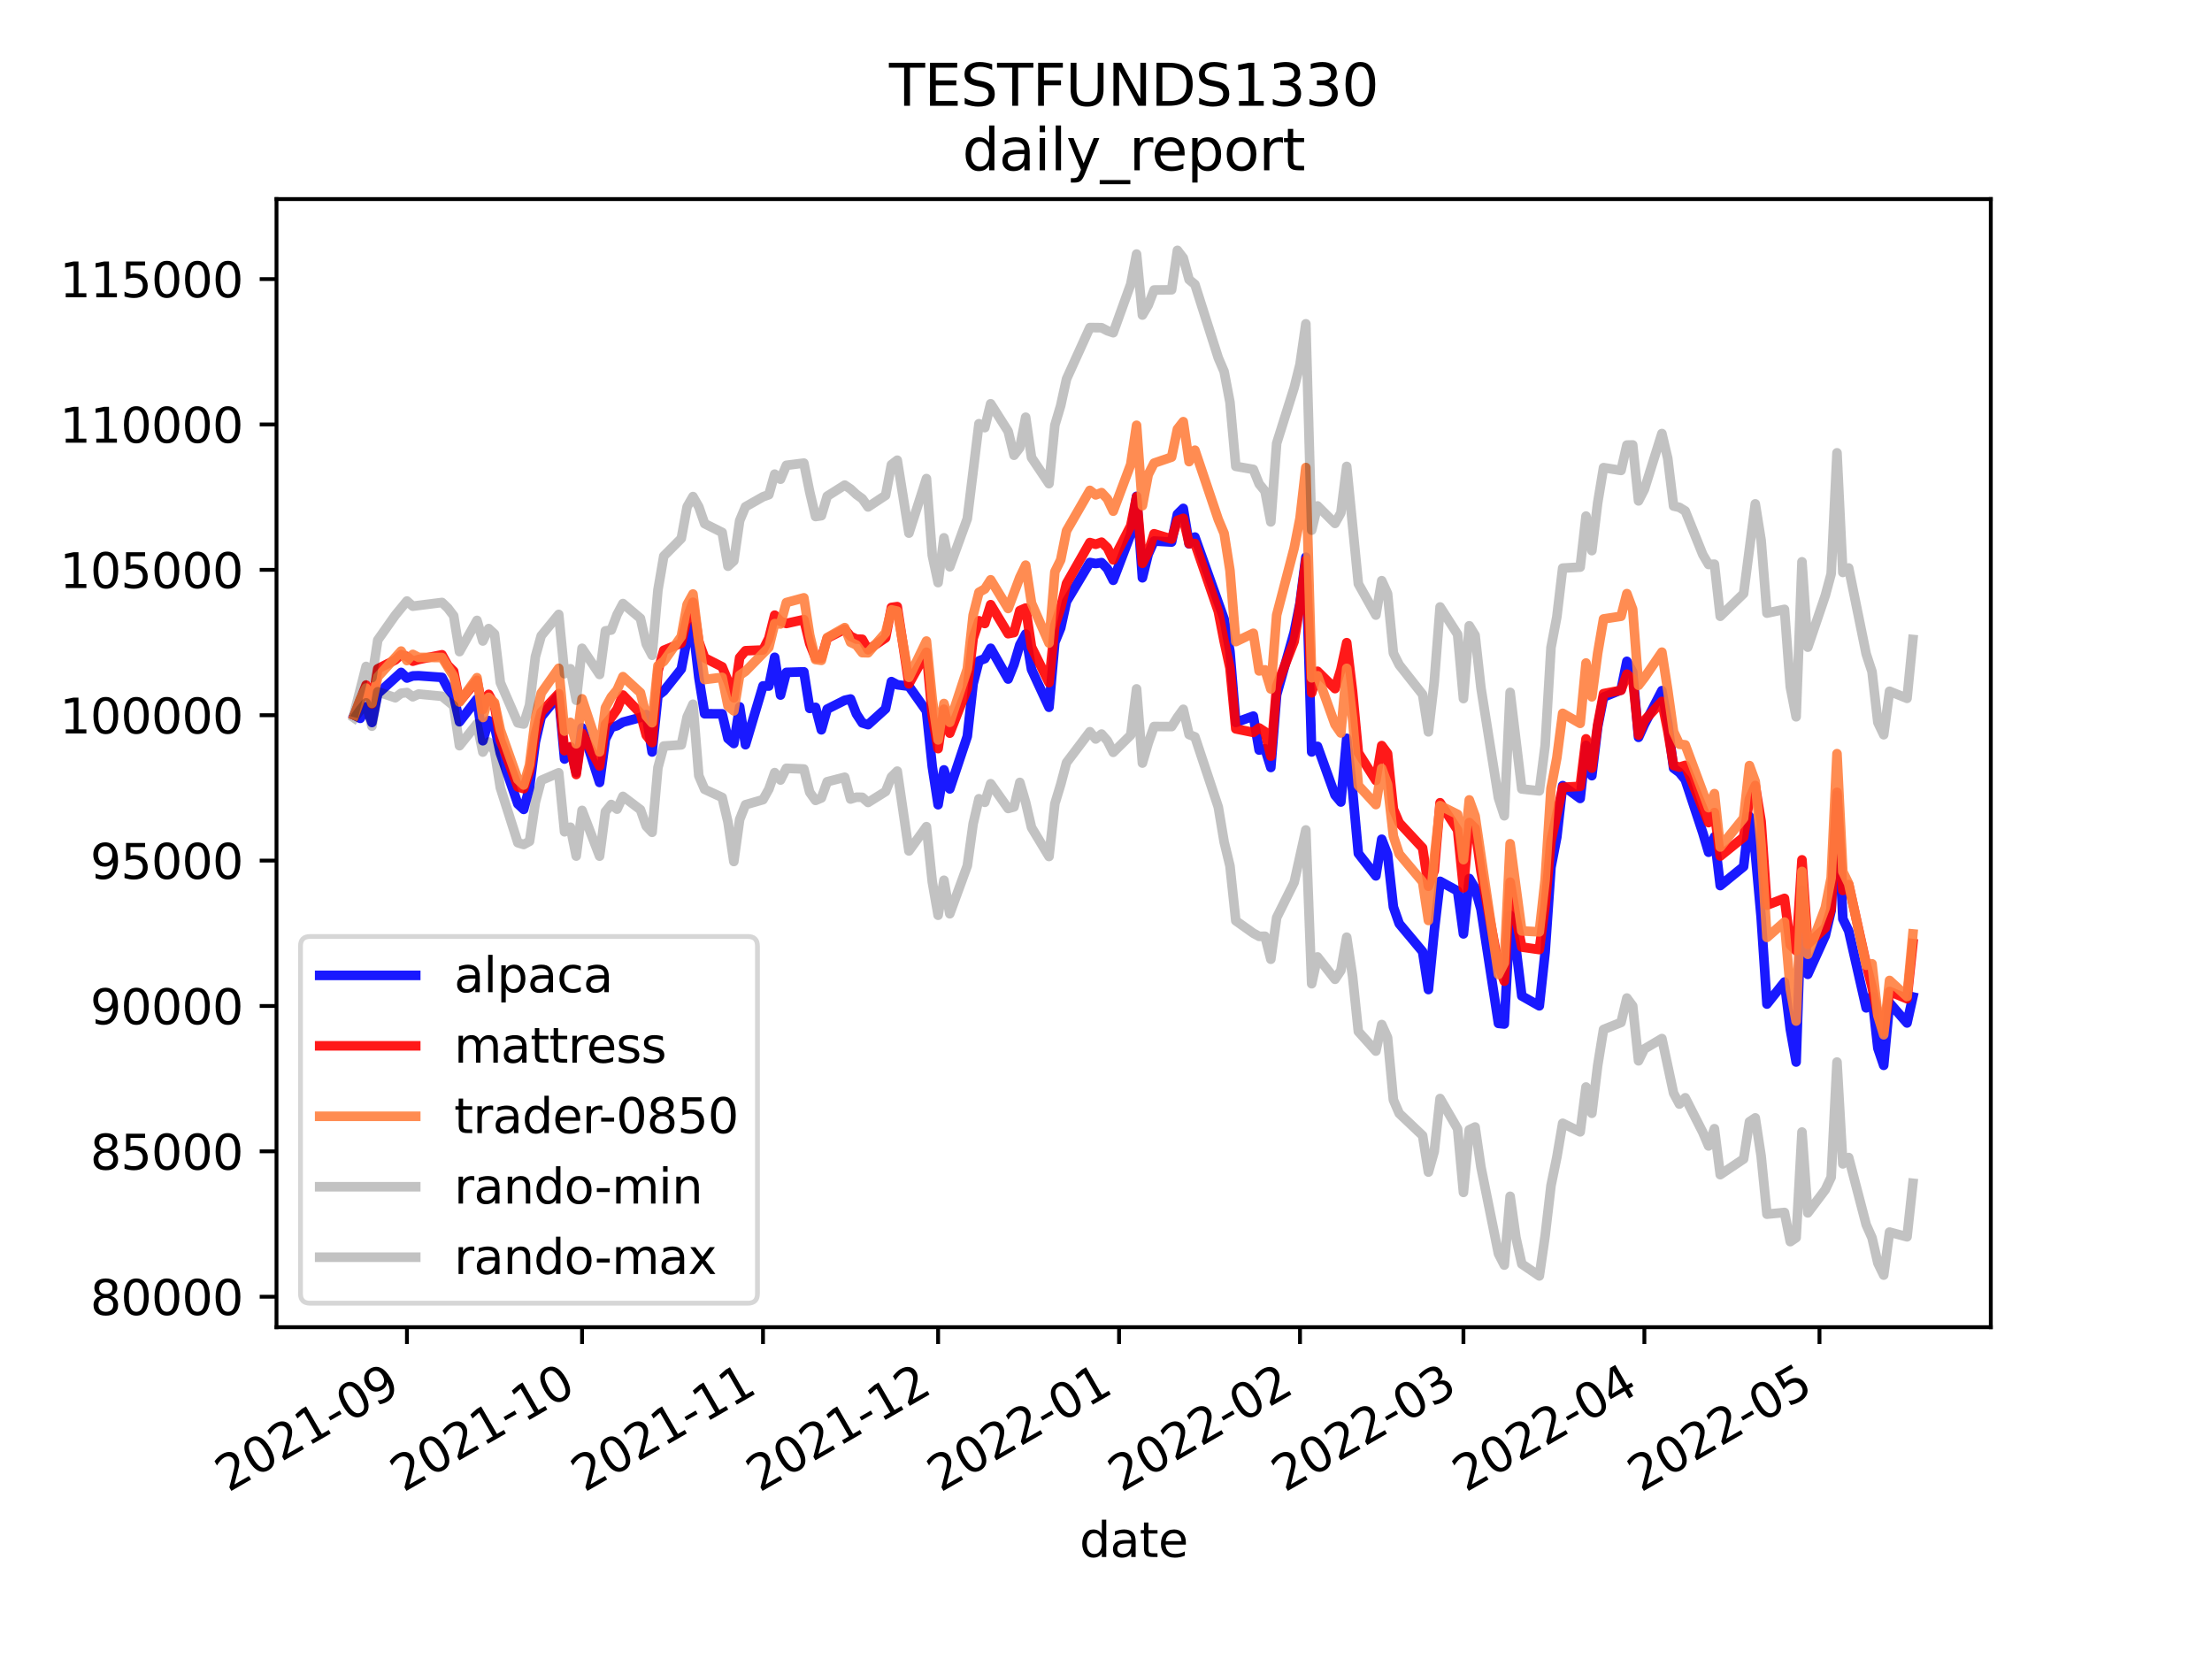 <?xml version="1.0" encoding="utf-8" standalone="no"?>
<!DOCTYPE svg PUBLIC "-//W3C//DTD SVG 1.1//EN"
  "http://www.w3.org/Graphics/SVG/1.1/DTD/svg11.dtd">
<svg height="345.6pt" version="1.1" viewBox="0 0 460.8 345.6" width="460.8pt" xmlns="http://www.w3.org/2000/svg" xmlns:xlink="http://www.w3.org/1999/xlink">
 <defs>
  <style type="text/css">*{stroke-linecap:butt;stroke-linejoin:round;}</style>
 </defs>
 <g id="figure_1">
  <g id="patch_1">
   <path d="M 0 345.6 
L 460.8 345.6 
L 460.8 0 
L 0 0 
z
" style="fill:#ffffff;"/>
  </g>
  <g id="axes_1">
   <g id="patch_2">
    <path d="M 57.6 276.48 
L 414.72 276.48 
L 414.72 41.472 
L 57.6 41.472 
z
" style="fill:#ffffff;"/>
   </g>
   <g id="matplotlib.axis_1">
    <g id="xtick_1">
     <g id="line2d_1">
      <defs>
       <path d="M 0 0 
L 0 3.5 
" id="m5883216762" style="stroke:#000000;stroke-width:0.8;"/>
      </defs>
      <g>
       <use style="stroke:#000000;stroke-width:0.8;" x="84.776" xlink:href="#m5883216762" y="276.48"/>
      </g>
     </g>
     <g id="text_1">
      <!-- 2021-09 -->
      <g transform="translate(47.551 310.952)rotate(-30)scale(0.1 -0.1)">
       <defs>
        <path d="M 1228 531 
L 3431 531 
L 3431 0 
L 469 0 
L 469 531 
Q 828 903 1448 1529 
Q 2069 2156 2228 2338 
Q 2531 2678 2651 2914 
Q 2772 3150 2772 3378 
Q 2772 3750 2511 3984 
Q 2250 4219 1831 4219 
Q 1534 4219 1204 4116 
Q 875 4013 500 3803 
L 500 4441 
Q 881 4594 1212 4672 
Q 1544 4750 1819 4750 
Q 2544 4750 2975 4387 
Q 3406 4025 3406 3419 
Q 3406 3131 3298 2873 
Q 3191 2616 2906 2266 
Q 2828 2175 2409 1742 
Q 1991 1309 1228 531 
z
" id="DejaVuSans-32" transform="scale(0.016)"/>
        <path d="M 2034 4250 
Q 1547 4250 1301 3770 
Q 1056 3291 1056 2328 
Q 1056 1369 1301 889 
Q 1547 409 2034 409 
Q 2525 409 2770 889 
Q 3016 1369 3016 2328 
Q 3016 3291 2770 3770 
Q 2525 4250 2034 4250 
z
M 2034 4750 
Q 2819 4750 3233 4129 
Q 3647 3509 3647 2328 
Q 3647 1150 3233 529 
Q 2819 -91 2034 -91 
Q 1250 -91 836 529 
Q 422 1150 422 2328 
Q 422 3509 836 4129 
Q 1250 4750 2034 4750 
z
" id="DejaVuSans-30" transform="scale(0.016)"/>
        <path d="M 794 531 
L 1825 531 
L 1825 4091 
L 703 3866 
L 703 4441 
L 1819 4666 
L 2450 4666 
L 2450 531 
L 3481 531 
L 3481 0 
L 794 0 
L 794 531 
z
" id="DejaVuSans-31" transform="scale(0.016)"/>
        <path d="M 313 2009 
L 1997 2009 
L 1997 1497 
L 313 1497 
L 313 2009 
z
" id="DejaVuSans-2d" transform="scale(0.016)"/>
        <path d="M 703 97 
L 703 672 
Q 941 559 1184 500 
Q 1428 441 1663 441 
Q 2288 441 2617 861 
Q 2947 1281 2994 2138 
Q 2813 1869 2534 1725 
Q 2256 1581 1919 1581 
Q 1219 1581 811 2004 
Q 403 2428 403 3163 
Q 403 3881 828 4315 
Q 1253 4750 1959 4750 
Q 2769 4750 3195 4129 
Q 3622 3509 3622 2328 
Q 3622 1225 3098 567 
Q 2575 -91 1691 -91 
Q 1453 -91 1209 -44 
Q 966 3 703 97 
z
M 1959 2075 
Q 2384 2075 2632 2365 
Q 2881 2656 2881 3163 
Q 2881 3666 2632 3958 
Q 2384 4250 1959 4250 
Q 1534 4250 1286 3958 
Q 1038 3666 1038 3163 
Q 1038 2656 1286 2365 
Q 1534 2075 1959 2075 
z
" id="DejaVuSans-39" transform="scale(0.016)"/>
       </defs>
       <use xlink:href="#DejaVuSans-32"/>
       <use x="63.623" xlink:href="#DejaVuSans-30"/>
       <use x="127.246" xlink:href="#DejaVuSans-32"/>
       <use x="190.869" xlink:href="#DejaVuSans-31"/>
       <use x="254.492" xlink:href="#DejaVuSans-2d"/>
       <use x="290.576" xlink:href="#DejaVuSans-30"/>
       <use x="354.199" xlink:href="#DejaVuSans-39"/>
      </g>
     </g>
    </g>
    <g id="xtick_2">
     <g id="line2d_2">
      <g>
       <use style="stroke:#000000;stroke-width:0.8;" x="121.254" xlink:href="#m5883216762" y="276.48"/>
      </g>
     </g>
     <g id="text_2">
      <!-- 2021-10 -->
      <g transform="translate(84.029 310.952)rotate(-30)scale(0.1 -0.1)">
       <use xlink:href="#DejaVuSans-32"/>
       <use x="63.623" xlink:href="#DejaVuSans-30"/>
       <use x="127.246" xlink:href="#DejaVuSans-32"/>
       <use x="190.869" xlink:href="#DejaVuSans-31"/>
       <use x="254.492" xlink:href="#DejaVuSans-2d"/>
       <use x="290.576" xlink:href="#DejaVuSans-31"/>
       <use x="354.199" xlink:href="#DejaVuSans-30"/>
      </g>
     </g>
    </g>
    <g id="xtick_3">
     <g id="line2d_3">
      <g>
       <use style="stroke:#000000;stroke-width:0.8;" x="158.948" xlink:href="#m5883216762" y="276.48"/>
      </g>
     </g>
     <g id="text_3">
      <!-- 2021-11 -->
      <g transform="translate(121.723 310.952)rotate(-30)scale(0.1 -0.1)">
       <use xlink:href="#DejaVuSans-32"/>
       <use x="63.623" xlink:href="#DejaVuSans-30"/>
       <use x="127.246" xlink:href="#DejaVuSans-32"/>
       <use x="190.869" xlink:href="#DejaVuSans-31"/>
       <use x="254.492" xlink:href="#DejaVuSans-2d"/>
       <use x="290.576" xlink:href="#DejaVuSans-31"/>
       <use x="354.199" xlink:href="#DejaVuSans-31"/>
      </g>
     </g>
    </g>
    <g id="xtick_4">
     <g id="line2d_4">
      <g>
       <use style="stroke:#000000;stroke-width:0.8;" x="195.426" xlink:href="#m5883216762" y="276.48"/>
      </g>
     </g>
     <g id="text_4">
      <!-- 2021-12 -->
      <g transform="translate(158.201 310.952)rotate(-30)scale(0.1 -0.1)">
       <use xlink:href="#DejaVuSans-32"/>
       <use x="63.623" xlink:href="#DejaVuSans-30"/>
       <use x="127.246" xlink:href="#DejaVuSans-32"/>
       <use x="190.869" xlink:href="#DejaVuSans-31"/>
       <use x="254.492" xlink:href="#DejaVuSans-2d"/>
       <use x="290.576" xlink:href="#DejaVuSans-31"/>
       <use x="354.199" xlink:href="#DejaVuSans-32"/>
      </g>
     </g>
    </g>
    <g id="xtick_5">
     <g id="line2d_5">
      <g>
       <use style="stroke:#000000;stroke-width:0.8;" x="233.12" xlink:href="#m5883216762" y="276.48"/>
      </g>
     </g>
     <g id="text_5">
      <!-- 2022-01 -->
      <g transform="translate(195.895 310.952)rotate(-30)scale(0.1 -0.1)">
       <use xlink:href="#DejaVuSans-32"/>
       <use x="63.623" xlink:href="#DejaVuSans-30"/>
       <use x="127.246" xlink:href="#DejaVuSans-32"/>
       <use x="190.869" xlink:href="#DejaVuSans-32"/>
       <use x="254.492" xlink:href="#DejaVuSans-2d"/>
       <use x="290.576" xlink:href="#DejaVuSans-30"/>
       <use x="354.199" xlink:href="#DejaVuSans-31"/>
      </g>
     </g>
    </g>
    <g id="xtick_6">
     <g id="line2d_6">
      <g>
       <use style="stroke:#000000;stroke-width:0.8;" x="270.814" xlink:href="#m5883216762" y="276.48"/>
      </g>
     </g>
     <g id="text_6">
      <!-- 2022-02 -->
      <g transform="translate(233.589 310.952)rotate(-30)scale(0.1 -0.1)">
       <use xlink:href="#DejaVuSans-32"/>
       <use x="63.623" xlink:href="#DejaVuSans-30"/>
       <use x="127.246" xlink:href="#DejaVuSans-32"/>
       <use x="190.869" xlink:href="#DejaVuSans-32"/>
       <use x="254.492" xlink:href="#DejaVuSans-2d"/>
       <use x="290.576" xlink:href="#DejaVuSans-30"/>
       <use x="354.199" xlink:href="#DejaVuSans-32"/>
      </g>
     </g>
    </g>
    <g id="xtick_7">
     <g id="line2d_7">
      <g>
       <use style="stroke:#000000;stroke-width:0.8;" x="304.86" xlink:href="#m5883216762" y="276.48"/>
      </g>
     </g>
     <g id="text_7">
      <!-- 2022-03 -->
      <g transform="translate(267.635 310.952)rotate(-30)scale(0.1 -0.1)">
       <defs>
        <path d="M 2597 2516 
Q 3050 2419 3304 2112 
Q 3559 1806 3559 1356 
Q 3559 666 3084 287 
Q 2609 -91 1734 -91 
Q 1441 -91 1130 -33 
Q 819 25 488 141 
L 488 750 
Q 750 597 1062 519 
Q 1375 441 1716 441 
Q 2309 441 2620 675 
Q 2931 909 2931 1356 
Q 2931 1769 2642 2001 
Q 2353 2234 1838 2234 
L 1294 2234 
L 1294 2753 
L 1863 2753 
Q 2328 2753 2575 2939 
Q 2822 3125 2822 3475 
Q 2822 3834 2567 4026 
Q 2313 4219 1838 4219 
Q 1578 4219 1281 4162 
Q 984 4106 628 3988 
L 628 4550 
Q 988 4650 1302 4700 
Q 1616 4750 1894 4750 
Q 2613 4750 3031 4423 
Q 3450 4097 3450 3541 
Q 3450 3153 3228 2886 
Q 3006 2619 2597 2516 
z
" id="DejaVuSans-33" transform="scale(0.016)"/>
       </defs>
       <use xlink:href="#DejaVuSans-32"/>
       <use x="63.623" xlink:href="#DejaVuSans-30"/>
       <use x="127.246" xlink:href="#DejaVuSans-32"/>
       <use x="190.869" xlink:href="#DejaVuSans-32"/>
       <use x="254.492" xlink:href="#DejaVuSans-2d"/>
       <use x="290.576" xlink:href="#DejaVuSans-30"/>
       <use x="354.199" xlink:href="#DejaVuSans-33"/>
      </g>
     </g>
    </g>
    <g id="xtick_8">
     <g id="line2d_8">
      <g>
       <use style="stroke:#000000;stroke-width:0.8;" x="342.554" xlink:href="#m5883216762" y="276.48"/>
      </g>
     </g>
     <g id="text_8">
      <!-- 2022-04 -->
      <g transform="translate(305.329 310.952)rotate(-30)scale(0.1 -0.1)">
       <defs>
        <path d="M 2419 4116 
L 825 1625 
L 2419 1625 
L 2419 4116 
z
M 2253 4666 
L 3047 4666 
L 3047 1625 
L 3713 1625 
L 3713 1100 
L 3047 1100 
L 3047 0 
L 2419 0 
L 2419 1100 
L 313 1100 
L 313 1709 
L 2253 4666 
z
" id="DejaVuSans-34" transform="scale(0.016)"/>
       </defs>
       <use xlink:href="#DejaVuSans-32"/>
       <use x="63.623" xlink:href="#DejaVuSans-30"/>
       <use x="127.246" xlink:href="#DejaVuSans-32"/>
       <use x="190.869" xlink:href="#DejaVuSans-32"/>
       <use x="254.492" xlink:href="#DejaVuSans-2d"/>
       <use x="290.576" xlink:href="#DejaVuSans-30"/>
       <use x="354.199" xlink:href="#DejaVuSans-34"/>
      </g>
     </g>
    </g>
    <g id="xtick_9">
     <g id="line2d_9">
      <g>
       <use style="stroke:#000000;stroke-width:0.8;" x="379.032" xlink:href="#m5883216762" y="276.48"/>
      </g>
     </g>
     <g id="text_9">
      <!-- 2022-05 -->
      <g transform="translate(341.807 310.952)rotate(-30)scale(0.1 -0.1)">
       <defs>
        <path d="M 691 4666 
L 3169 4666 
L 3169 4134 
L 1269 4134 
L 1269 2991 
Q 1406 3038 1543 3061 
Q 1681 3084 1819 3084 
Q 2600 3084 3056 2656 
Q 3513 2228 3513 1497 
Q 3513 744 3044 326 
Q 2575 -91 1722 -91 
Q 1428 -91 1123 -41 
Q 819 9 494 109 
L 494 744 
Q 775 591 1075 516 
Q 1375 441 1709 441 
Q 2250 441 2565 725 
Q 2881 1009 2881 1497 
Q 2881 1984 2565 2268 
Q 2250 2553 1709 2553 
Q 1456 2553 1204 2497 
Q 953 2441 691 2322 
L 691 4666 
z
" id="DejaVuSans-35" transform="scale(0.016)"/>
       </defs>
       <use xlink:href="#DejaVuSans-32"/>
       <use x="63.623" xlink:href="#DejaVuSans-30"/>
       <use x="127.246" xlink:href="#DejaVuSans-32"/>
       <use x="190.869" xlink:href="#DejaVuSans-32"/>
       <use x="254.492" xlink:href="#DejaVuSans-2d"/>
       <use x="290.576" xlink:href="#DejaVuSans-30"/>
       <use x="354.199" xlink:href="#DejaVuSans-35"/>
      </g>
     </g>
    </g>
    <g id="text_10">
     <!-- date -->
     <g transform="translate(224.885 324.351)scale(0.1 -0.1)">
      <defs>
       <path d="M 2906 2969 
L 2906 4863 
L 3481 4863 
L 3481 0 
L 2906 0 
L 2906 525 
Q 2725 213 2448 61 
Q 2172 -91 1784 -91 
Q 1150 -91 751 415 
Q 353 922 353 1747 
Q 353 2572 751 3078 
Q 1150 3584 1784 3584 
Q 2172 3584 2448 3432 
Q 2725 3281 2906 2969 
z
M 947 1747 
Q 947 1113 1208 752 
Q 1469 391 1925 391 
Q 2381 391 2643 752 
Q 2906 1113 2906 1747 
Q 2906 2381 2643 2742 
Q 2381 3103 1925 3103 
Q 1469 3103 1208 2742 
Q 947 2381 947 1747 
z
" id="DejaVuSans-64" transform="scale(0.016)"/>
       <path d="M 2194 1759 
Q 1497 1759 1228 1600 
Q 959 1441 959 1056 
Q 959 750 1161 570 
Q 1363 391 1709 391 
Q 2188 391 2477 730 
Q 2766 1069 2766 1631 
L 2766 1759 
L 2194 1759 
z
M 3341 1997 
L 3341 0 
L 2766 0 
L 2766 531 
Q 2569 213 2275 61 
Q 1981 -91 1556 -91 
Q 1019 -91 701 211 
Q 384 513 384 1019 
Q 384 1609 779 1909 
Q 1175 2209 1959 2209 
L 2766 2209 
L 2766 2266 
Q 2766 2663 2505 2880 
Q 2244 3097 1772 3097 
Q 1472 3097 1187 3025 
Q 903 2953 641 2809 
L 641 3341 
Q 956 3463 1253 3523 
Q 1550 3584 1831 3584 
Q 2591 3584 2966 3190 
Q 3341 2797 3341 1997 
z
" id="DejaVuSans-61" transform="scale(0.016)"/>
       <path d="M 1172 4494 
L 1172 3500 
L 2356 3500 
L 2356 3053 
L 1172 3053 
L 1172 1153 
Q 1172 725 1289 603 
Q 1406 481 1766 481 
L 2356 481 
L 2356 0 
L 1766 0 
Q 1100 0 847 248 
Q 594 497 594 1153 
L 594 3053 
L 172 3053 
L 172 3500 
L 594 3500 
L 594 4494 
L 1172 4494 
z
" id="DejaVuSans-74" transform="scale(0.016)"/>
       <path d="M 3597 1894 
L 3597 1613 
L 953 1613 
Q 991 1019 1311 708 
Q 1631 397 2203 397 
Q 2534 397 2845 478 
Q 3156 559 3463 722 
L 3463 178 
Q 3153 47 2828 -22 
Q 2503 -91 2169 -91 
Q 1331 -91 842 396 
Q 353 884 353 1716 
Q 353 2575 817 3079 
Q 1281 3584 2069 3584 
Q 2775 3584 3186 3129 
Q 3597 2675 3597 1894 
z
M 3022 2063 
Q 3016 2534 2758 2815 
Q 2500 3097 2075 3097 
Q 1594 3097 1305 2825 
Q 1016 2553 972 2059 
L 3022 2063 
z
" id="DejaVuSans-65" transform="scale(0.016)"/>
      </defs>
      <use xlink:href="#DejaVuSans-64"/>
      <use x="63.477" xlink:href="#DejaVuSans-61"/>
      <use x="124.756" xlink:href="#DejaVuSans-74"/>
      <use x="163.965" xlink:href="#DejaVuSans-65"/>
     </g>
    </g>
   </g>
   <g id="matplotlib.axis_2">
    <g id="ytick_1">
     <g id="line2d_10">
      <defs>
       <path d="M 0 0 
L -3.5 0 
" id="m3198b9f5c0" style="stroke:#000000;stroke-width:0.8;"/>
      </defs>
      <g>
       <use style="stroke:#000000;stroke-width:0.8;" x="57.6" xlink:href="#m3198b9f5c0" y="270.131"/>
      </g>
     </g>
     <g id="text_11">
      <!-- 80000 -->
      <g transform="translate(18.788 273.93)scale(0.1 -0.1)">
       <defs>
        <path d="M 2034 2216 
Q 1584 2216 1326 1975 
Q 1069 1734 1069 1313 
Q 1069 891 1326 650 
Q 1584 409 2034 409 
Q 2484 409 2743 651 
Q 3003 894 3003 1313 
Q 3003 1734 2745 1975 
Q 2488 2216 2034 2216 
z
M 1403 2484 
Q 997 2584 770 2862 
Q 544 3141 544 3541 
Q 544 4100 942 4425 
Q 1341 4750 2034 4750 
Q 2731 4750 3128 4425 
Q 3525 4100 3525 3541 
Q 3525 3141 3298 2862 
Q 3072 2584 2669 2484 
Q 3125 2378 3379 2068 
Q 3634 1759 3634 1313 
Q 3634 634 3220 271 
Q 2806 -91 2034 -91 
Q 1263 -91 848 271 
Q 434 634 434 1313 
Q 434 1759 690 2068 
Q 947 2378 1403 2484 
z
M 1172 3481 
Q 1172 3119 1398 2916 
Q 1625 2713 2034 2713 
Q 2441 2713 2670 2916 
Q 2900 3119 2900 3481 
Q 2900 3844 2670 4047 
Q 2441 4250 2034 4250 
Q 1625 4250 1398 4047 
Q 1172 3844 1172 3481 
z
" id="DejaVuSans-38" transform="scale(0.016)"/>
       </defs>
       <use xlink:href="#DejaVuSans-38"/>
       <use x="63.623" xlink:href="#DejaVuSans-30"/>
       <use x="127.246" xlink:href="#DejaVuSans-30"/>
       <use x="190.869" xlink:href="#DejaVuSans-30"/>
       <use x="254.492" xlink:href="#DejaVuSans-30"/>
      </g>
     </g>
    </g>
    <g id="ytick_2">
     <g id="line2d_11">
      <g>
       <use style="stroke:#000000;stroke-width:0.8;" x="57.6" xlink:href="#m3198b9f5c0" y="239.846"/>
      </g>
     </g>
     <g id="text_12">
      <!-- 85000 -->
      <g transform="translate(18.788 243.645)scale(0.1 -0.1)">
       <use xlink:href="#DejaVuSans-38"/>
       <use x="63.623" xlink:href="#DejaVuSans-35"/>
       <use x="127.246" xlink:href="#DejaVuSans-30"/>
       <use x="190.869" xlink:href="#DejaVuSans-30"/>
       <use x="254.492" xlink:href="#DejaVuSans-30"/>
      </g>
     </g>
    </g>
    <g id="ytick_3">
     <g id="line2d_12">
      <g>
       <use style="stroke:#000000;stroke-width:0.8;" x="57.6" xlink:href="#m3198b9f5c0" y="209.561"/>
      </g>
     </g>
     <g id="text_13">
      <!-- 90000 -->
      <g transform="translate(18.788 213.36)scale(0.1 -0.1)">
       <use xlink:href="#DejaVuSans-39"/>
       <use x="63.623" xlink:href="#DejaVuSans-30"/>
       <use x="127.246" xlink:href="#DejaVuSans-30"/>
       <use x="190.869" xlink:href="#DejaVuSans-30"/>
       <use x="254.492" xlink:href="#DejaVuSans-30"/>
      </g>
     </g>
    </g>
    <g id="ytick_4">
     <g id="line2d_13">
      <g>
       <use style="stroke:#000000;stroke-width:0.8;" x="57.6" xlink:href="#m3198b9f5c0" y="179.276"/>
      </g>
     </g>
     <g id="text_14">
      <!-- 95000 -->
      <g transform="translate(18.788 183.075)scale(0.1 -0.1)">
       <use xlink:href="#DejaVuSans-39"/>
       <use x="63.623" xlink:href="#DejaVuSans-35"/>
       <use x="127.246" xlink:href="#DejaVuSans-30"/>
       <use x="190.869" xlink:href="#DejaVuSans-30"/>
       <use x="254.492" xlink:href="#DejaVuSans-30"/>
      </g>
     </g>
    </g>
    <g id="ytick_5">
     <g id="line2d_14">
      <g>
       <use style="stroke:#000000;stroke-width:0.8;" x="57.6" xlink:href="#m3198b9f5c0" y="148.991"/>
      </g>
     </g>
     <g id="text_15">
      <!-- 100000 -->
      <g transform="translate(12.425 152.79)scale(0.1 -0.1)">
       <use xlink:href="#DejaVuSans-31"/>
       <use x="63.623" xlink:href="#DejaVuSans-30"/>
       <use x="127.246" xlink:href="#DejaVuSans-30"/>
       <use x="190.869" xlink:href="#DejaVuSans-30"/>
       <use x="254.492" xlink:href="#DejaVuSans-30"/>
       <use x="318.115" xlink:href="#DejaVuSans-30"/>
      </g>
     </g>
    </g>
    <g id="ytick_6">
     <g id="line2d_15">
      <g>
       <use style="stroke:#000000;stroke-width:0.8;" x="57.6" xlink:href="#m3198b9f5c0" y="118.706"/>
      </g>
     </g>
     <g id="text_16">
      <!-- 105000 -->
      <g transform="translate(12.425 122.505)scale(0.1 -0.1)">
       <use xlink:href="#DejaVuSans-31"/>
       <use x="63.623" xlink:href="#DejaVuSans-30"/>
       <use x="127.246" xlink:href="#DejaVuSans-35"/>
       <use x="190.869" xlink:href="#DejaVuSans-30"/>
       <use x="254.492" xlink:href="#DejaVuSans-30"/>
       <use x="318.115" xlink:href="#DejaVuSans-30"/>
      </g>
     </g>
    </g>
    <g id="ytick_7">
     <g id="line2d_16">
      <g>
       <use style="stroke:#000000;stroke-width:0.8;" x="57.6" xlink:href="#m3198b9f5c0" y="88.421"/>
      </g>
     </g>
     <g id="text_17">
      <!-- 110000 -->
      <g transform="translate(12.425 92.22)scale(0.1 -0.1)">
       <use xlink:href="#DejaVuSans-31"/>
       <use x="63.623" xlink:href="#DejaVuSans-31"/>
       <use x="127.246" xlink:href="#DejaVuSans-30"/>
       <use x="190.869" xlink:href="#DejaVuSans-30"/>
       <use x="254.492" xlink:href="#DejaVuSans-30"/>
       <use x="318.115" xlink:href="#DejaVuSans-30"/>
      </g>
     </g>
    </g>
    <g id="ytick_8">
     <g id="line2d_17">
      <g>
       <use style="stroke:#000000;stroke-width:0.8;" x="57.6" xlink:href="#m3198b9f5c0" y="58.136"/>
      </g>
     </g>
     <g id="text_18">
      <!-- 115000 -->
      <g transform="translate(12.425 61.935)scale(0.1 -0.1)">
       <use xlink:href="#DejaVuSans-31"/>
       <use x="63.623" xlink:href="#DejaVuSans-31"/>
       <use x="127.246" xlink:href="#DejaVuSans-35"/>
       <use x="190.869" xlink:href="#DejaVuSans-30"/>
       <use x="254.492" xlink:href="#DejaVuSans-30"/>
       <use x="318.115" xlink:href="#DejaVuSans-30"/>
      </g>
     </g>
    </g>
   </g>
   <g id="line2d_18">
    <path clip-path="url(#p7806913008)" d="M 73.833 148.991 
L 75.049 149.647 
L 76.265 147.221 
L 77.481 150.51 
L 78.696 144.501 
L 83.56 140.077 
L 84.776 141.248 
L 85.992 140.807 
L 87.208 140.769 
L 92.072 141.114 
L 93.288 143.405 
L 94.504 144.922 
L 95.72 150.353 
L 99.367 145.628 
L 100.583 154.307 
L 101.799 150.122 
L 103.015 151.234 
L 104.231 156.883 
L 107.879 167.472 
L 109.095 168.61 
L 110.311 163.995 
L 111.527 154.575 
L 112.743 149.335 
L 116.39 144.871 
L 117.606 158.117 
L 118.822 155.648 
L 120.038 160.893 
L 121.254 151.624 
L 124.902 162.998 
L 126.118 153.978 
L 127.334 151.521 
L 128.55 151.174 
L 129.766 150.44 
L 133.414 149.47 
L 134.629 148.862 
L 135.845 156.651 
L 137.061 144.919 
L 138.277 143.952 
L 141.925 139.37 
L 143.141 133.066 
L 144.357 130.51 
L 145.573 141.087 
L 146.789 148.692 
L 150.437 148.7 
L 151.653 153.857 
L 152.868 154.887 
L 154.084 147.245 
L 155.3 155.138 
L 158.948 142.886 
L 160.164 142.92 
L 161.38 136.923 
L 162.596 144.793 
L 163.812 140.07 
L 167.46 139.958 
L 168.676 147.574 
L 169.892 147.349 
L 171.107 152.033 
L 172.323 147.72 
L 175.971 145.882 
L 177.187 145.615 
L 178.403 148.713 
L 179.619 150.588 
L 180.835 150.963 
L 184.483 147.66 
L 185.699 141.988 
L 186.915 142.645 
L 189.347 142.965 
L 192.994 148.106 
L 194.21 159.704 
L 195.426 167.639 
L 196.642 160.385 
L 197.858 164.346 
L 201.506 153.387 
L 202.722 142.437 
L 203.938 137.679 
L 205.154 137.208 
L 206.37 135.05 
L 210.017 141.461 
L 211.233 138.429 
L 212.449 134.336 
L 213.665 132.08 
L 214.881 139.45 
L 218.529 147.338 
L 219.745 133.808 
L 220.961 130.818 
L 222.177 125.301 
L 227.04 117.178 
L 228.256 117.4 
L 229.472 117.2 
L 230.688 118.48 
L 231.904 120.886 
L 235.552 111.288 
L 236.768 103.391 
L 237.984 120.367 
L 239.2 115.448 
L 240.416 112.704 
L 244.064 112.917 
L 245.28 107.109 
L 246.495 105.907 
L 247.711 113.301 
L 248.927 111.879 
L 255.007 128.955 
L 256.223 135.715 
L 257.439 150.498 
L 261.087 149.176 
L 262.303 156.252 
L 263.519 155.983 
L 264.734 159.883 
L 265.95 144.734 
L 269.598 131.712 
L 270.814 125.664 
L 272.03 116.072 
L 273.246 156.647 
L 274.462 155.479 
L 278.11 165.634 
L 279.326 167.078 
L 280.542 153.799 
L 281.758 164.619 
L 282.973 177.791 
L 286.621 182.462 
L 287.837 174.828 
L 289.053 177.985 
L 290.269 188.945 
L 291.485 192.418 
L 296.349 198.234 
L 297.565 206.144 
L 298.781 193.933 
L 299.997 183.595 
L 303.644 185.605 
L 304.86 194.546 
L 306.076 183.003 
L 307.292 185.033 
L 308.508 189.404 
L 312.156 213.193 
L 313.372 213.317 
L 314.588 190.657 
L 315.804 197.46 
L 317.02 207.478 
L 320.667 209.54 
L 321.883 198.344 
L 323.099 180.692 
L 324.315 174.381 
L 325.531 163.662 
L 329.179 166.332 
L 330.395 155.273 
L 331.611 161.589 
L 332.827 151.405 
L 334.043 145.225 
L 337.691 143.723 
L 338.906 137.766 
L 340.122 139.956 
L 341.338 153.605 
L 342.554 150.926 
L 346.202 143.871 
L 347.418 150.663 
L 348.634 160.023 
L 349.85 160.923 
L 351.066 162.428 
L 354.714 173.467 
L 355.93 177.537 
L 357.145 174.327 
L 358.361 184.486 
L 363.225 180.526 
L 364.441 170.087 
L 365.657 177.638 
L 366.873 191.065 
L 368.089 209.164 
L 371.737 204.571 
L 372.953 214.409 
L 374.169 221.241 
L 375.385 185.408 
L 376.6 202.968 
L 380.248 194.924 
L 381.464 189.675 
L 382.68 165.697 
L 383.896 191.41 
L 385.112 193.915 
L 388.76 209.961 
L 389.976 207.524 
L 391.192 218.359 
L 392.408 221.928 
L 393.624 208.917 
L 397.271 213.105 
L 398.487 207.681 
L 398.487 207.681 
" style="fill:none;stroke:#0000ff;stroke-linecap:square;stroke-opacity:0.9;stroke-width:2;"/>
   </g>
   <g id="line2d_19">
    <path clip-path="url(#p7806913008)" d="M 73.833 148.991 
L 76.265 142.706 
L 77.481 146.614 
L 78.696 139.326 
L 82.344 137.47 
L 83.56 136.363 
L 84.776 136.755 
L 85.992 137.734 
L 87.208 137.382 
L 92.072 136.402 
L 93.288 138.609 
L 94.504 139.828 
L 95.72 146.133 
L 99.367 141.729 
L 100.583 147.802 
L 101.799 144.648 
L 103.015 146.864 
L 104.231 154.124 
L 107.879 163.923 
L 109.095 164.292 
L 110.311 160.666 
L 111.527 152.862 
L 112.743 148.375 
L 116.39 144.478 
L 117.606 156.372 
L 118.822 155.551 
L 120.038 161.341 
L 121.254 152.751 
L 124.902 159.588 
L 126.118 150.901 
L 127.334 149.453 
L 128.55 147.746 
L 129.766 144.793 
L 133.414 148.591 
L 134.629 153.16 
L 135.845 154.696 
L 137.061 139.832 
L 138.277 135.467 
L 141.925 133.978 
L 143.141 128.741 
L 144.357 125.459 
L 145.573 133.662 
L 146.789 137.046 
L 150.437 138.906 
L 151.653 141.882 
L 152.868 145.367 
L 154.084 136.993 
L 155.3 135.561 
L 158.948 135.404 
L 160.164 132.977 
L 161.38 128.146 
L 162.596 129.443 
L 163.812 129.88 
L 167.46 129.067 
L 168.676 134.036 
L 169.892 137.094 
L 171.107 137.101 
L 172.323 132.951 
L 175.971 131.071 
L 177.187 132.549 
L 178.403 133.138 
L 179.619 133.173 
L 180.835 135.35 
L 184.483 132.881 
L 185.699 126.539 
L 186.915 126.372 
L 189.347 142.461 
L 192.994 135.871 
L 194.21 149.079 
L 195.426 155.951 
L 196.642 147.743 
L 197.858 152.728 
L 201.506 143.419 
L 202.722 132.99 
L 203.938 129.313 
L 205.154 129.887 
L 206.37 125.961 
L 210.017 132.013 
L 211.233 131.773 
L 212.449 127.197 
L 213.665 126.668 
L 214.881 134.778 
L 218.529 142.207 
L 219.745 130.312 
L 220.961 126.613 
L 222.177 121.552 
L 227.04 113.02 
L 228.256 113.383 
L 229.472 112.943 
L 230.688 114.117 
L 231.904 116.631 
L 235.552 109.536 
L 236.768 103.499 
L 237.984 117.345 
L 239.2 115.008 
L 240.416 111.192 
L 244.064 112.297 
L 245.28 108.414 
L 246.495 107.979 
L 247.711 113.25 
L 248.927 113.219 
L 253.791 127.354 
L 255.007 133.566 
L 256.223 139.141 
L 257.439 151.834 
L 261.087 152.577 
L 262.303 151.652 
L 263.519 152.447 
L 264.734 157.523 
L 265.95 142.951 
L 269.598 133.612 
L 270.814 125.983 
L 272.03 116.691 
L 273.246 144.337 
L 274.462 139.842 
L 278.11 143.451 
L 279.326 139.498 
L 280.542 133.878 
L 281.758 144.008 
L 282.973 156.823 
L 286.621 162.585 
L 287.837 155.32 
L 289.053 156.967 
L 290.269 168.552 
L 291.485 171.415 
L 296.349 176.642 
L 297.565 184.623 
L 298.781 181.373 
L 299.997 167.222 
L 303.644 172.909 
L 304.86 184.952 
L 306.076 171.349 
L 307.292 172.544 
L 308.508 181.46 
L 312.156 201.15 
L 313.372 204.392 
L 314.588 183.762 
L 315.804 191.109 
L 317.02 197.291 
L 320.667 197.812 
L 321.883 188.656 
L 323.099 175.242 
L 325.531 164.01 
L 329.179 163.815 
L 330.395 153.916 
L 331.611 160.026 
L 332.827 150.969 
L 334.043 144.495 
L 337.691 143.801 
L 338.906 140.439 
L 340.122 141.462 
L 341.338 153.136 
L 342.554 150.092 
L 346.202 146.132 
L 347.418 152.21 
L 348.634 159.431 
L 349.85 159.82 
L 351.066 159.436 
L 355.93 171.362 
L 357.145 169.267 
L 358.361 178.336 
L 363.225 174.404 
L 364.441 166.442 
L 365.657 163.643 
L 366.873 171.119 
L 368.089 188.559 
L 371.737 187.149 
L 372.953 196.854 
L 374.169 198.042 
L 375.385 179.119 
L 376.6 196.704 
L 380.248 193.268 
L 381.464 189.339 
L 382.68 165.042 
L 383.896 185.499 
L 385.112 184.273 
L 388.76 200.758 
L 389.976 205.638 
L 391.192 211.416 
L 392.408 214.896 
L 393.624 206.544 
L 397.271 208.056 
L 398.487 196.56 
L 398.487 196.56 
" style="fill:none;stroke:#ff0000;stroke-linecap:square;stroke-opacity:0.9;stroke-width:2;"/>
   </g>
   <g id="line2d_20">
    <path clip-path="url(#p7806913008)" d="M 73.833 148.991 
L 75.049 145.68 
L 76.265 143.338 
L 77.481 146.524 
L 78.696 141.007 
L 83.56 135.631 
L 84.776 137.606 
L 85.992 136.321 
L 87.208 136.947 
L 92.072 136.973 
L 94.504 140.88 
L 95.72 146.249 
L 99.367 141.174 
L 100.583 149.474 
L 101.799 145.274 
L 103.015 146.361 
L 104.231 152.072 
L 107.879 162.382 
L 109.095 163.529 
L 110.311 159.34 
L 111.527 149.721 
L 112.743 144.387 
L 116.39 139.217 
L 117.606 152.304 
L 118.822 150.485 
L 120.038 154.943 
L 121.254 145.576 
L 124.902 156.637 
L 126.118 147.443 
L 127.334 145.202 
L 128.55 143.728 
L 129.766 140.96 
L 133.414 144.303 
L 134.629 149.152 
L 135.845 150.56 
L 137.061 138.676 
L 138.277 137.757 
L 141.925 132.587 
L 143.141 125.927 
L 144.357 123.747 
L 145.573 133.608 
L 146.789 141.558 
L 150.437 141.104 
L 151.653 147.065 
L 152.868 148.09 
L 154.084 140.673 
L 155.3 139.834 
L 160.164 134.866 
L 161.38 129.915 
L 162.596 129.981 
L 163.812 125.526 
L 167.46 124.535 
L 168.676 132.31 
L 169.892 137.396 
L 171.107 137.566 
L 172.323 132.82 
L 175.971 130.74 
L 177.187 133.792 
L 178.403 134.366 
L 179.619 135.959 
L 180.835 135.987 
L 184.483 131.827 
L 185.699 127.045 
L 186.915 127.316 
L 189.347 141.096 
L 192.994 133.542 
L 194.21 145.695 
L 195.426 154.124 
L 196.642 146.554 
L 197.858 150.473 
L 201.506 139.362 
L 202.722 128.16 
L 203.938 123.386 
L 205.154 122.694 
L 206.37 120.783 
L 210.017 126.761 
L 212.449 120.273 
L 213.665 117.732 
L 214.881 125.642 
L 218.529 133.966 
L 219.745 119.109 
L 220.961 116.641 
L 222.177 110.581 
L 227.04 102.156 
L 228.256 103.1 
L 229.472 102.622 
L 230.688 103.929 
L 231.904 106.484 
L 235.552 96.743 
L 236.768 88.596 
L 237.984 105.332 
L 239.2 98.864 
L 240.416 96.478 
L 244.064 95.224 
L 245.28 89.387 
L 246.495 87.84 
L 247.711 96.166 
L 248.927 93.781 
L 253.791 108.217 
L 255.007 111.117 
L 256.223 118.83 
L 257.439 133.66 
L 261.087 131.923 
L 262.303 139.768 
L 263.519 139.54 
L 264.734 143.522 
L 265.95 128.133 
L 269.598 114.169 
L 270.814 107.952 
L 272.03 97.393 
L 273.246 141.204 
L 274.462 140.769 
L 278.11 150.932 
L 279.326 152.694 
L 280.542 139.231 
L 281.758 149.682 
L 282.973 163.622 
L 286.621 167.607 
L 287.837 160.095 
L 289.053 163.42 
L 290.269 174.202 
L 291.485 177.905 
L 296.349 183.698 
L 297.565 191.745 
L 298.781 178.823 
L 299.997 167.819 
L 303.644 169.653 
L 304.86 179.079 
L 306.076 166.64 
L 307.292 169.993 
L 312.156 202.992 
L 313.372 200.581 
L 314.588 175.763 
L 317.02 193.927 
L 320.667 194.126 
L 321.883 183.218 
L 323.099 164.263 
L 324.315 157.884 
L 325.531 148.6 
L 329.179 150.693 
L 330.395 138.116 
L 331.611 145.16 
L 332.827 136.059 
L 334.043 128.94 
L 337.691 128.38 
L 338.906 123.666 
L 340.122 126.938 
L 341.338 142.76 
L 342.554 141.186 
L 346.202 135.855 
L 347.418 143.714 
L 348.634 152.418 
L 349.85 155.032 
L 351.066 155.168 
L 355.93 168.258 
L 357.145 165.328 
L 358.361 176.449 
L 363.225 170.427 
L 364.441 159.483 
L 365.657 162.824 
L 366.873 176.077 
L 368.089 195.282 
L 371.737 192.078 
L 372.953 206.065 
L 374.169 212.703 
L 375.385 181.538 
L 376.6 198.796 
L 380.248 189.071 
L 381.464 182.876 
L 382.68 157.003 
L 383.896 181.589 
L 385.112 184.094 
L 388.76 201.076 
L 389.976 200.779 
L 391.192 211.534 
L 392.408 215.557 
L 393.624 204.246 
L 397.271 207.598 
L 398.487 194.555 
L 398.487 194.555 
" style="fill:none;stroke:#ff8040;stroke-linecap:square;stroke-opacity:0.9;stroke-width:2;"/>
   </g>
   <g id="line2d_21">
    <path clip-path="url(#p7806913008)" d="M 73.833 149.597 
L 75.049 147.875 
L 76.265 146.416 
L 77.481 151.278 
L 78.696 144.103 
L 82.344 145.351 
L 83.56 144.418 
L 84.776 144.265 
L 85.992 145.15 
L 87.208 144.583 
L 92.072 145.049 
L 94.504 147.034 
L 95.72 155.344 
L 99.367 150.787 
L 100.583 156.671 
L 101.799 154.576 
L 103.015 156.442 
L 104.231 164.099 
L 107.879 175.554 
L 109.095 175.923 
L 110.311 175.258 
L 111.527 167.135 
L 112.743 162.558 
L 116.39 160.985 
L 117.606 173.281 
L 118.822 172.324 
L 120.038 178.33 
L 121.254 168.823 
L 124.902 178.349 
L 126.118 169.081 
L 127.334 167.59 
L 128.55 168.563 
L 129.766 165.906 
L 133.414 168.671 
L 134.629 172.102 
L 135.845 173.384 
L 137.061 159.908 
L 138.277 155.412 
L 141.925 155.172 
L 143.141 149.341 
L 144.357 146.705 
L 145.573 161.602 
L 146.789 164.43 
L 150.437 166.117 
L 151.653 171.277 
L 152.868 179.47 
L 154.084 170.719 
L 155.3 167.642 
L 158.948 166.583 
L 160.164 164.396 
L 161.38 160.953 
L 162.596 162.493 
L 163.812 160.051 
L 167.46 160.201 
L 168.676 165.046 
L 169.892 166.74 
L 171.107 166.23 
L 172.323 162.85 
L 175.971 161.91 
L 177.187 166.458 
L 178.403 166.069 
L 179.619 166.092 
L 180.835 167.168 
L 184.483 164.892 
L 185.699 161.852 
L 186.915 160.637 
L 189.347 177.264 
L 192.994 172.209 
L 194.21 183.704 
L 195.426 190.66 
L 196.642 183.378 
L 197.858 190.357 
L 201.506 180.355 
L 202.722 171.613 
L 203.938 166.391 
L 205.154 167.137 
L 206.37 163.261 
L 210.017 168.423 
L 211.233 168.096 
L 212.449 162.992 
L 213.665 167.157 
L 214.881 172.376 
L 218.529 178.422 
L 219.745 167.438 
L 220.961 163.431 
L 222.177 158.864 
L 227.04 152.432 
L 228.256 153.948 
L 229.472 152.917 
L 230.688 154.311 
L 231.904 156.723 
L 235.552 153.121 
L 236.768 143.508 
L 237.984 158.96 
L 239.2 154.802 
L 240.416 151.346 
L 244.064 151.36 
L 245.28 149.433 
L 246.495 147.759 
L 247.711 153.021 
L 248.927 153.501 
L 253.791 168.127 
L 255.007 175.383 
L 256.223 180.397 
L 257.439 191.813 
L 261.087 194.4 
L 262.303 195.064 
L 263.519 195.037 
L 264.734 199.824 
L 265.95 191.16 
L 269.598 183.815 
L 272.03 172.895 
L 273.246 204.93 
L 274.462 199.343 
L 278.11 204.003 
L 279.326 202.167 
L 280.542 195.23 
L 281.758 203.312 
L 282.973 214.883 
L 286.621 218.961 
L 287.837 213.433 
L 289.053 216.141 
L 290.269 229.133 
L 291.485 231.942 
L 296.349 236.556 
L 297.565 244.167 
L 298.781 239.861 
L 299.997 228.84 
L 303.644 235.148 
L 304.86 248.401 
L 306.076 235.359 
L 307.292 234.774 
L 308.508 243.12 
L 312.156 261.17 
L 313.372 263.54 
L 314.588 249.214 
L 315.804 257.84 
L 317.02 263.311 
L 320.667 265.798 
L 321.883 257.401 
L 323.099 247 
L 324.315 241.08 
L 325.531 234 
L 329.179 235.787 
L 330.395 226.443 
L 331.611 231.918 
L 332.827 221.954 
L 334.043 214.462 
L 337.691 212.997 
L 338.906 207.909 
L 340.122 209.564 
L 341.338 220.989 
L 342.554 218.514 
L 346.202 216.352 
L 348.634 227.715 
L 349.85 229.997 
L 351.066 228.687 
L 354.714 235.871 
L 355.93 238.724 
L 357.145 235.127 
L 358.361 244.704 
L 363.225 241.438 
L 364.441 233.685 
L 365.657 232.873 
L 366.873 240.818 
L 368.089 252.936 
L 371.737 252.579 
L 372.953 258.655 
L 374.169 257.831 
L 375.385 235.823 
L 376.6 252.669 
L 380.248 247.827 
L 381.464 245.232 
L 382.68 221.242 
L 383.896 242.458 
L 385.112 241.137 
L 388.76 255.114 
L 389.976 257.854 
L 391.192 263.125 
L 392.408 265.628 
L 393.624 256.668 
L 397.271 257.651 
L 398.487 246.496 
L 398.487 246.496 
" style="fill:none;stroke:#0d0d0d;stroke-linecap:square;stroke-opacity:0.25;stroke-width:2;"/>
   </g>
   <g id="line2d_22">
    <path clip-path="url(#p7806913008)" d="M 73.833 148.385 
L 76.265 138.831 
L 77.481 141.18 
L 78.696 133.332 
L 82.344 128.164 
L 84.776 125.204 
L 85.992 126.279 
L 92.072 125.506 
L 93.288 126.677 
L 94.504 128.272 
L 95.72 135.748 
L 99.367 129.239 
L 100.583 133.529 
L 101.799 130.945 
L 103.015 132.072 
L 104.231 142.206 
L 107.879 150.581 
L 109.095 150.828 
L 110.311 146.878 
L 111.527 136.813 
L 112.743 132.449 
L 116.39 127.993 
L 117.606 140.345 
L 118.822 139.311 
L 120.038 145.876 
L 121.254 135.051 
L 124.902 140.503 
L 126.118 131.426 
L 127.334 131.246 
L 128.55 128.017 
L 129.766 125.734 
L 133.414 128.82 
L 134.629 134.179 
L 135.845 136.506 
L 137.061 122.906 
L 138.277 115.846 
L 141.925 112.168 
L 143.141 105.561 
L 144.357 103.448 
L 145.573 105.576 
L 146.789 109.084 
L 150.437 110.909 
L 151.653 117.955 
L 152.868 116.842 
L 154.084 108.471 
L 155.3 105.563 
L 158.948 103.49 
L 160.164 103.054 
L 161.38 98.773 
L 162.596 99.829 
L 163.812 96.936 
L 167.46 96.472 
L 168.676 102.478 
L 169.892 107.601 
L 171.107 107.428 
L 172.323 103.358 
L 175.971 101.058 
L 177.187 101.873 
L 178.403 103.005 
L 179.619 103.886 
L 180.835 105.608 
L 184.483 103.189 
L 185.699 96.804 
L 186.915 95.867 
L 189.347 111.059 
L 192.994 99.701 
L 194.21 115.679 
L 195.426 121.374 
L 196.642 112.038 
L 197.858 118.075 
L 201.506 108.042 
L 203.938 88.267 
L 205.154 89.085 
L 206.37 84.112 
L 210.017 89.856 
L 211.233 94.838 
L 212.449 93.25 
L 213.665 86.916 
L 214.881 95.317 
L 218.529 100.755 
L 219.745 88.584 
L 220.961 84.495 
L 222.177 78.951 
L 227.04 68.234 
L 229.472 68.266 
L 230.688 68.898 
L 231.904 69.314 
L 235.552 59.194 
L 236.768 52.928 
L 237.984 65.635 
L 239.2 63.565 
L 240.416 60.407 
L 244.064 60.37 
L 245.28 52.154 
L 246.495 53.739 
L 247.711 58.248 
L 248.927 59.257 
L 253.791 74.554 
L 255.007 77.397 
L 256.223 83.796 
L 257.439 97.148 
L 261.087 97.78 
L 262.303 100.81 
L 263.519 102.303 
L 264.734 108.721 
L 265.95 92.36 
L 269.598 80.753 
L 270.814 75.889 
L 272.03 67.457 
L 273.246 110.439 
L 274.462 105.397 
L 278.11 109.032 
L 279.326 106.844 
L 280.542 97.161 
L 282.973 121.622 
L 286.621 128.134 
L 287.837 120.968 
L 289.053 123.65 
L 290.269 136.074 
L 291.485 138.498 
L 296.349 144.669 
L 297.565 152.463 
L 298.781 142.022 
L 299.997 126.439 
L 303.644 132.145 
L 304.86 145.527 
L 306.076 130.359 
L 307.292 132.346 
L 308.508 143.283 
L 312.156 166.225 
L 313.372 169.941 
L 314.588 144.23 
L 317.02 164.356 
L 320.667 164.755 
L 321.883 155.273 
L 323.099 134.908 
L 324.315 128.523 
L 325.531 118.349 
L 329.179 118.142 
L 330.395 107.513 
L 331.611 114.706 
L 332.827 104.746 
L 334.043 97.418 
L 337.691 97.999 
L 338.906 92.719 
L 340.122 92.689 
L 341.338 104.347 
L 342.554 101.964 
L 346.202 90.319 
L 347.418 95.481 
L 348.634 105.421 
L 349.85 105.696 
L 351.066 106.445 
L 354.714 115.514 
L 355.93 117.591 
L 357.145 117.531 
L 358.361 128.381 
L 363.225 123.657 
L 365.657 104.964 
L 366.873 112.556 
L 368.089 127.726 
L 371.737 126.942 
L 372.953 143.086 
L 374.169 149.326 
L 375.385 117.037 
L 376.6 134.818 
L 380.248 124.049 
L 381.464 119.53 
L 382.68 94.33 
L 383.896 119.249 
L 385.112 118.322 
L 388.76 136.217 
L 389.976 139.929 
L 391.192 150.499 
L 392.408 153.057 
L 393.624 144.002 
L 397.271 145.478 
L 398.487 133.221 
L 398.487 133.221 
" style="fill:none;stroke:#0d0d0d;stroke-linecap:square;stroke-opacity:0.25;stroke-width:2;"/>
   </g>
   <g id="patch_3">
    <path d="M 57.6 276.48 
L 57.6 41.472 
" style="fill:none;stroke:#000000;stroke-linecap:square;stroke-linejoin:miter;stroke-width:0.8;"/>
   </g>
   <g id="patch_4">
    <path d="M 414.72 276.48 
L 414.72 41.472 
" style="fill:none;stroke:#000000;stroke-linecap:square;stroke-linejoin:miter;stroke-width:0.8;"/>
   </g>
   <g id="patch_5">
    <path d="M 57.6 276.48 
L 414.72 276.48 
" style="fill:none;stroke:#000000;stroke-linecap:square;stroke-linejoin:miter;stroke-width:0.8;"/>
   </g>
   <g id="patch_6">
    <path d="M 57.6 41.472 
L 414.72 41.472 
" style="fill:none;stroke:#000000;stroke-linecap:square;stroke-linejoin:miter;stroke-width:0.8;"/>
   </g>
   <g id="text_19">
    <!-- TESTFUNDS1330 -->
    <g transform="translate(185.2 22.035)scale(0.12 -0.12)">
     <defs>
      <path d="M -19 4666 
L 3928 4666 
L 3928 4134 
L 2272 4134 
L 2272 0 
L 1638 0 
L 1638 4134 
L -19 4134 
L -19 4666 
z
" id="DejaVuSans-54" transform="scale(0.016)"/>
      <path d="M 628 4666 
L 3578 4666 
L 3578 4134 
L 1259 4134 
L 1259 2753 
L 3481 2753 
L 3481 2222 
L 1259 2222 
L 1259 531 
L 3634 531 
L 3634 0 
L 628 0 
L 628 4666 
z
" id="DejaVuSans-45" transform="scale(0.016)"/>
      <path d="M 3425 4513 
L 3425 3897 
Q 3066 4069 2747 4153 
Q 2428 4238 2131 4238 
Q 1616 4238 1336 4038 
Q 1056 3838 1056 3469 
Q 1056 3159 1242 3001 
Q 1428 2844 1947 2747 
L 2328 2669 
Q 3034 2534 3370 2195 
Q 3706 1856 3706 1288 
Q 3706 609 3251 259 
Q 2797 -91 1919 -91 
Q 1588 -91 1214 -16 
Q 841 59 441 206 
L 441 856 
Q 825 641 1194 531 
Q 1563 422 1919 422 
Q 2459 422 2753 634 
Q 3047 847 3047 1241 
Q 3047 1584 2836 1778 
Q 2625 1972 2144 2069 
L 1759 2144 
Q 1053 2284 737 2584 
Q 422 2884 422 3419 
Q 422 4038 858 4394 
Q 1294 4750 2059 4750 
Q 2388 4750 2728 4690 
Q 3069 4631 3425 4513 
z
" id="DejaVuSans-53" transform="scale(0.016)"/>
      <path d="M 628 4666 
L 3309 4666 
L 3309 4134 
L 1259 4134 
L 1259 2759 
L 3109 2759 
L 3109 2228 
L 1259 2228 
L 1259 0 
L 628 0 
L 628 4666 
z
" id="DejaVuSans-46" transform="scale(0.016)"/>
      <path d="M 556 4666 
L 1191 4666 
L 1191 1831 
Q 1191 1081 1462 751 
Q 1734 422 2344 422 
Q 2950 422 3222 751 
Q 3494 1081 3494 1831 
L 3494 4666 
L 4128 4666 
L 4128 1753 
Q 4128 841 3676 375 
Q 3225 -91 2344 -91 
Q 1459 -91 1007 375 
Q 556 841 556 1753 
L 556 4666 
z
" id="DejaVuSans-55" transform="scale(0.016)"/>
      <path d="M 628 4666 
L 1478 4666 
L 3547 763 
L 3547 4666 
L 4159 4666 
L 4159 0 
L 3309 0 
L 1241 3903 
L 1241 0 
L 628 0 
L 628 4666 
z
" id="DejaVuSans-4e" transform="scale(0.016)"/>
      <path d="M 1259 4147 
L 1259 519 
L 2022 519 
Q 2988 519 3436 956 
Q 3884 1394 3884 2338 
Q 3884 3275 3436 3711 
Q 2988 4147 2022 4147 
L 1259 4147 
z
M 628 4666 
L 1925 4666 
Q 3281 4666 3915 4102 
Q 4550 3538 4550 2338 
Q 4550 1131 3912 565 
Q 3275 0 1925 0 
L 628 0 
L 628 4666 
z
" id="DejaVuSans-44" transform="scale(0.016)"/>
     </defs>
     <use xlink:href="#DejaVuSans-54"/>
     <use x="61.084" xlink:href="#DejaVuSans-45"/>
     <use x="124.268" xlink:href="#DejaVuSans-53"/>
     <use x="187.744" xlink:href="#DejaVuSans-54"/>
     <use x="248.828" xlink:href="#DejaVuSans-46"/>
     <use x="306.348" xlink:href="#DejaVuSans-55"/>
     <use x="379.541" xlink:href="#DejaVuSans-4e"/>
     <use x="454.346" xlink:href="#DejaVuSans-44"/>
     <use x="531.348" xlink:href="#DejaVuSans-53"/>
     <use x="594.824" xlink:href="#DejaVuSans-31"/>
     <use x="658.447" xlink:href="#DejaVuSans-33"/>
     <use x="722.07" xlink:href="#DejaVuSans-33"/>
     <use x="785.693" xlink:href="#DejaVuSans-30"/>
    </g>
    <!-- daily_report -->
    <g transform="translate(200.467 35.472)scale(0.12 -0.12)">
     <defs>
      <path d="M 603 3500 
L 1178 3500 
L 1178 0 
L 603 0 
L 603 3500 
z
M 603 4863 
L 1178 4863 
L 1178 4134 
L 603 4134 
L 603 4863 
z
" id="DejaVuSans-69" transform="scale(0.016)"/>
      <path d="M 603 4863 
L 1178 4863 
L 1178 0 
L 603 0 
L 603 4863 
z
" id="DejaVuSans-6c" transform="scale(0.016)"/>
      <path d="M 2059 -325 
Q 1816 -950 1584 -1140 
Q 1353 -1331 966 -1331 
L 506 -1331 
L 506 -850 
L 844 -850 
Q 1081 -850 1212 -737 
Q 1344 -625 1503 -206 
L 1606 56 
L 191 3500 
L 800 3500 
L 1894 763 
L 2988 3500 
L 3597 3500 
L 2059 -325 
z
" id="DejaVuSans-79" transform="scale(0.016)"/>
      <path d="M 3263 -1063 
L 3263 -1509 
L -63 -1509 
L -63 -1063 
L 3263 -1063 
z
" id="DejaVuSans-5f" transform="scale(0.016)"/>
      <path d="M 2631 2963 
Q 2534 3019 2420 3045 
Q 2306 3072 2169 3072 
Q 1681 3072 1420 2755 
Q 1159 2438 1159 1844 
L 1159 0 
L 581 0 
L 581 3500 
L 1159 3500 
L 1159 2956 
Q 1341 3275 1631 3429 
Q 1922 3584 2338 3584 
Q 2397 3584 2469 3576 
Q 2541 3569 2628 3553 
L 2631 2963 
z
" id="DejaVuSans-72" transform="scale(0.016)"/>
      <path d="M 1159 525 
L 1159 -1331 
L 581 -1331 
L 581 3500 
L 1159 3500 
L 1159 2969 
Q 1341 3281 1617 3432 
Q 1894 3584 2278 3584 
Q 2916 3584 3314 3078 
Q 3713 2572 3713 1747 
Q 3713 922 3314 415 
Q 2916 -91 2278 -91 
Q 1894 -91 1617 61 
Q 1341 213 1159 525 
z
M 3116 1747 
Q 3116 2381 2855 2742 
Q 2594 3103 2138 3103 
Q 1681 3103 1420 2742 
Q 1159 2381 1159 1747 
Q 1159 1113 1420 752 
Q 1681 391 2138 391 
Q 2594 391 2855 752 
Q 3116 1113 3116 1747 
z
" id="DejaVuSans-70" transform="scale(0.016)"/>
      <path d="M 1959 3097 
Q 1497 3097 1228 2736 
Q 959 2375 959 1747 
Q 959 1119 1226 758 
Q 1494 397 1959 397 
Q 2419 397 2687 759 
Q 2956 1122 2956 1747 
Q 2956 2369 2687 2733 
Q 2419 3097 1959 3097 
z
M 1959 3584 
Q 2709 3584 3137 3096 
Q 3566 2609 3566 1747 
Q 3566 888 3137 398 
Q 2709 -91 1959 -91 
Q 1206 -91 779 398 
Q 353 888 353 1747 
Q 353 2609 779 3096 
Q 1206 3584 1959 3584 
z
" id="DejaVuSans-6f" transform="scale(0.016)"/>
     </defs>
     <use xlink:href="#DejaVuSans-64"/>
     <use x="63.477" xlink:href="#DejaVuSans-61"/>
     <use x="124.756" xlink:href="#DejaVuSans-69"/>
     <use x="152.539" xlink:href="#DejaVuSans-6c"/>
     <use x="180.322" xlink:href="#DejaVuSans-79"/>
     <use x="239.502" xlink:href="#DejaVuSans-5f"/>
     <use x="289.502" xlink:href="#DejaVuSans-72"/>
     <use x="328.365" xlink:href="#DejaVuSans-65"/>
     <use x="389.889" xlink:href="#DejaVuSans-70"/>
     <use x="453.365" xlink:href="#DejaVuSans-6f"/>
     <use x="514.547" xlink:href="#DejaVuSans-72"/>
     <use x="555.66" xlink:href="#DejaVuSans-74"/>
    </g>
   </g>
   <g id="legend_1">
    <g id="patch_7">
     <path d="M 64.6 271.48 
L 155.792 271.48 
Q 157.792 271.48 157.792 269.48 
L 157.792 197.089 
Q 157.792 195.089 155.792 195.089 
L 64.6 195.089 
Q 62.6 195.089 62.6 197.089 
L 62.6 269.48 
Q 62.6 271.48 64.6 271.48 
z
" style="fill:#ffffff;opacity:0.8;stroke:#cccccc;stroke-linejoin:miter;"/>
    </g>
    <g id="line2d_23">
     <path d="M 66.6 203.188 
L 86.6 203.188 
" style="fill:none;stroke:#0000ff;stroke-linecap:square;stroke-opacity:0.9;stroke-width:2;"/>
    </g>
    <g id="line2d_24"/>
    <g id="text_20">
     <!-- alpaca -->
     <g transform="translate(94.6 206.688)scale(0.1 -0.1)">
      <defs>
       <path d="M 3122 3366 
L 3122 2828 
Q 2878 2963 2633 3030 
Q 2388 3097 2138 3097 
Q 1578 3097 1268 2742 
Q 959 2388 959 1747 
Q 959 1106 1268 751 
Q 1578 397 2138 397 
Q 2388 397 2633 464 
Q 2878 531 3122 666 
L 3122 134 
Q 2881 22 2623 -34 
Q 2366 -91 2075 -91 
Q 1284 -91 818 406 
Q 353 903 353 1747 
Q 353 2603 823 3093 
Q 1294 3584 2113 3584 
Q 2378 3584 2631 3529 
Q 2884 3475 3122 3366 
z
" id="DejaVuSans-63" transform="scale(0.016)"/>
      </defs>
      <use xlink:href="#DejaVuSans-61"/>
      <use x="61.279" xlink:href="#DejaVuSans-6c"/>
      <use x="89.062" xlink:href="#DejaVuSans-70"/>
      <use x="152.539" xlink:href="#DejaVuSans-61"/>
      <use x="213.818" xlink:href="#DejaVuSans-63"/>
      <use x="268.799" xlink:href="#DejaVuSans-61"/>
     </g>
    </g>
    <g id="line2d_25">
     <path d="M 66.6 217.866 
L 86.6 217.866 
" style="fill:none;stroke:#ff0000;stroke-linecap:square;stroke-opacity:0.9;stroke-width:2;"/>
    </g>
    <g id="line2d_26"/>
    <g id="text_21">
     <!-- mattress -->
     <g transform="translate(94.6 221.366)scale(0.1 -0.1)">
      <defs>
       <path d="M 3328 2828 
Q 3544 3216 3844 3400 
Q 4144 3584 4550 3584 
Q 5097 3584 5394 3201 
Q 5691 2819 5691 2113 
L 5691 0 
L 5113 0 
L 5113 2094 
Q 5113 2597 4934 2840 
Q 4756 3084 4391 3084 
Q 3944 3084 3684 2787 
Q 3425 2491 3425 1978 
L 3425 0 
L 2847 0 
L 2847 2094 
Q 2847 2600 2669 2842 
Q 2491 3084 2119 3084 
Q 1678 3084 1418 2786 
Q 1159 2488 1159 1978 
L 1159 0 
L 581 0 
L 581 3500 
L 1159 3500 
L 1159 2956 
Q 1356 3278 1631 3431 
Q 1906 3584 2284 3584 
Q 2666 3584 2933 3390 
Q 3200 3197 3328 2828 
z
" id="DejaVuSans-6d" transform="scale(0.016)"/>
       <path d="M 2834 3397 
L 2834 2853 
Q 2591 2978 2328 3040 
Q 2066 3103 1784 3103 
Q 1356 3103 1142 2972 
Q 928 2841 928 2578 
Q 928 2378 1081 2264 
Q 1234 2150 1697 2047 
L 1894 2003 
Q 2506 1872 2764 1633 
Q 3022 1394 3022 966 
Q 3022 478 2636 193 
Q 2250 -91 1575 -91 
Q 1294 -91 989 -36 
Q 684 19 347 128 
L 347 722 
Q 666 556 975 473 
Q 1284 391 1588 391 
Q 1994 391 2212 530 
Q 2431 669 2431 922 
Q 2431 1156 2273 1281 
Q 2116 1406 1581 1522 
L 1381 1569 
Q 847 1681 609 1914 
Q 372 2147 372 2553 
Q 372 3047 722 3315 
Q 1072 3584 1716 3584 
Q 2034 3584 2315 3537 
Q 2597 3491 2834 3397 
z
" id="DejaVuSans-73" transform="scale(0.016)"/>
      </defs>
      <use xlink:href="#DejaVuSans-6d"/>
      <use x="97.412" xlink:href="#DejaVuSans-61"/>
      <use x="158.691" xlink:href="#DejaVuSans-74"/>
      <use x="197.9" xlink:href="#DejaVuSans-74"/>
      <use x="237.109" xlink:href="#DejaVuSans-72"/>
      <use x="275.973" xlink:href="#DejaVuSans-65"/>
      <use x="337.496" xlink:href="#DejaVuSans-73"/>
      <use x="389.596" xlink:href="#DejaVuSans-73"/>
     </g>
    </g>
    <g id="line2d_27">
     <path d="M 66.6 232.544 
L 86.6 232.544 
" style="fill:none;stroke:#ff8040;stroke-linecap:square;stroke-opacity:0.9;stroke-width:2;"/>
    </g>
    <g id="line2d_28"/>
    <g id="text_22">
     <!-- trader-0850 -->
     <g transform="translate(94.6 236.044)scale(0.1 -0.1)">
      <use xlink:href="#DejaVuSans-74"/>
      <use x="39.209" xlink:href="#DejaVuSans-72"/>
      <use x="80.322" xlink:href="#DejaVuSans-61"/>
      <use x="141.602" xlink:href="#DejaVuSans-64"/>
      <use x="205.078" xlink:href="#DejaVuSans-65"/>
      <use x="266.602" xlink:href="#DejaVuSans-72"/>
      <use x="301.34" xlink:href="#DejaVuSans-2d"/>
      <use x="337.424" xlink:href="#DejaVuSans-30"/>
      <use x="401.047" xlink:href="#DejaVuSans-38"/>
      <use x="464.67" xlink:href="#DejaVuSans-35"/>
      <use x="528.293" xlink:href="#DejaVuSans-30"/>
     </g>
    </g>
    <g id="line2d_29">
     <path d="M 66.6 247.222 
L 86.6 247.222 
" style="fill:none;stroke:#0d0d0d;stroke-linecap:square;stroke-opacity:0.25;stroke-width:2;"/>
    </g>
    <g id="line2d_30"/>
    <g id="text_23">
     <!-- rando-min -->
     <g transform="translate(94.6 250.722)scale(0.1 -0.1)">
      <defs>
       <path d="M 3513 2113 
L 3513 0 
L 2938 0 
L 2938 2094 
Q 2938 2591 2744 2837 
Q 2550 3084 2163 3084 
Q 1697 3084 1428 2787 
Q 1159 2491 1159 1978 
L 1159 0 
L 581 0 
L 581 3500 
L 1159 3500 
L 1159 2956 
Q 1366 3272 1645 3428 
Q 1925 3584 2291 3584 
Q 2894 3584 3203 3211 
Q 3513 2838 3513 2113 
z
" id="DejaVuSans-6e" transform="scale(0.016)"/>
      </defs>
      <use xlink:href="#DejaVuSans-72"/>
      <use x="41.113" xlink:href="#DejaVuSans-61"/>
      <use x="102.393" xlink:href="#DejaVuSans-6e"/>
      <use x="165.771" xlink:href="#DejaVuSans-64"/>
      <use x="229.248" xlink:href="#DejaVuSans-6f"/>
      <use x="292.305" xlink:href="#DejaVuSans-2d"/>
      <use x="328.389" xlink:href="#DejaVuSans-6d"/>
      <use x="425.801" xlink:href="#DejaVuSans-69"/>
      <use x="453.584" xlink:href="#DejaVuSans-6e"/>
     </g>
    </g>
    <g id="line2d_31">
     <path d="M 66.6 261.9 
L 86.6 261.9 
" style="fill:none;stroke:#0d0d0d;stroke-linecap:square;stroke-opacity:0.25;stroke-width:2;"/>
    </g>
    <g id="line2d_32"/>
    <g id="text_24">
     <!-- rando-max -->
     <g transform="translate(94.6 265.4)scale(0.1 -0.1)">
      <defs>
       <path d="M 3513 3500 
L 2247 1797 
L 3578 0 
L 2900 0 
L 1881 1375 
L 863 0 
L 184 0 
L 1544 1831 
L 300 3500 
L 978 3500 
L 1906 2253 
L 2834 3500 
L 3513 3500 
z
" id="DejaVuSans-78" transform="scale(0.016)"/>
      </defs>
      <use xlink:href="#DejaVuSans-72"/>
      <use x="41.113" xlink:href="#DejaVuSans-61"/>
      <use x="102.393" xlink:href="#DejaVuSans-6e"/>
      <use x="165.771" xlink:href="#DejaVuSans-64"/>
      <use x="229.248" xlink:href="#DejaVuSans-6f"/>
      <use x="292.305" xlink:href="#DejaVuSans-2d"/>
      <use x="328.389" xlink:href="#DejaVuSans-6d"/>
      <use x="425.801" xlink:href="#DejaVuSans-61"/>
      <use x="487.08" xlink:href="#DejaVuSans-78"/>
     </g>
    </g>
   </g>
  </g>
 </g>
 <defs>
  <clipPath id="p7806913008">
   <rect height="235.008" width="357.12" x="57.6" y="41.472"/>
  </clipPath>
 </defs>
</svg>
